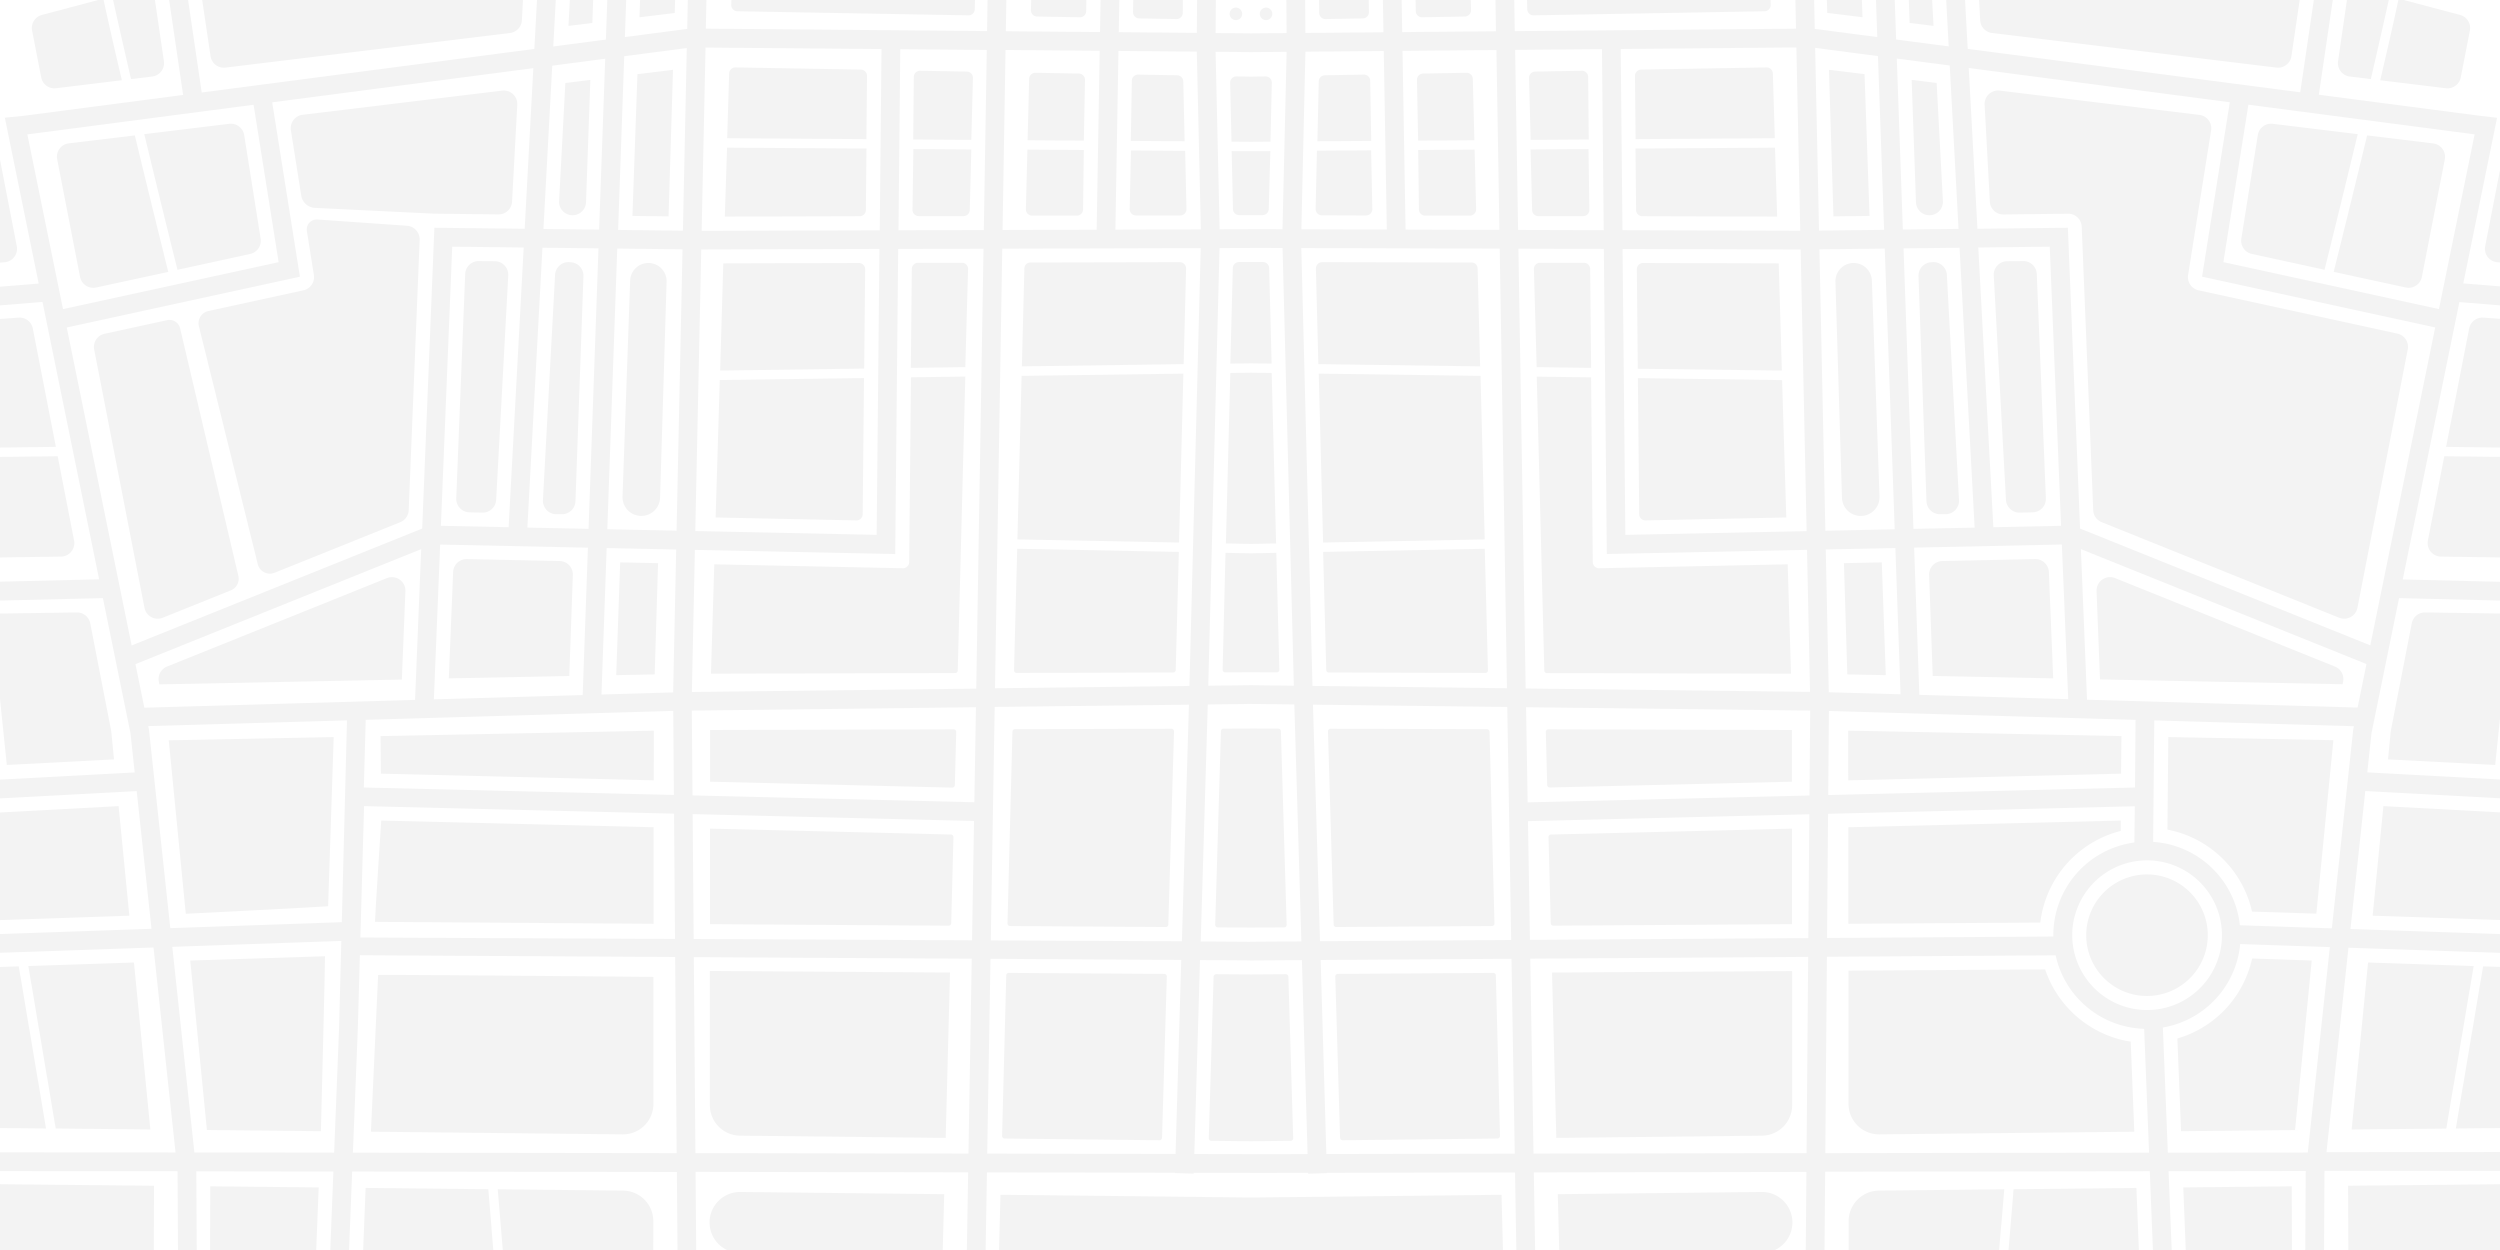 <svg xmlns="http://www.w3.org/2000/svg" xmlns:xlink="http://www.w3.org/1999/xlink" viewBox="0 0 800 400"><defs><style>.cls-1{fill:none;}.cls-2{clip-path:url(#clip-path);}.cls-3{opacity:0.05;}.cls-4{clip-path:url(#clip-path-2);}</style><clipPath id="clip-path"><rect class="cls-1" width="400" height="400"/></clipPath><clipPath id="clip-path-2"><rect class="cls-1" x="400" width="400.63" height="400" transform="translate(1200.63 400) rotate(-180)"/></clipPath></defs><title>Skycab_community_pattern_2</title><g id="icons"><g class="cls-2"><g class="cls-3"><rect x="53.41" y="-43.97" width="6" height="77.83" transform="translate(1.34 8.17) rotate(-8.38)"/><polygon points="86.25 27.37 80.32 28.31 89.16 83.89 17.69 99.45 18.97 105.31 95.97 88.54 86.25 27.37"/><path d="M109.82,295.08l-155,5.37-3,70.45,6,.25,2.76-64.89,149.19-5.18m5.06,4.59L378,307.18l-2,68.2,6,.18,2-68.34,60.43.39L442,419l0,1.5,6,.13,2.52-112.94,80.29.51,0-6-80.2-.51,1.77-79.08-6-.13-1.77,79.18-60.38-.39,2.29-77,3.73-144.89,46.1-.13-5.6,146.19,6,.23,5.61-146.44,35.3-.1,0-6-87.38.25-1.32-58.07.93-125v-1.5l-6,0-.94,126.6,1.32,58-27.34.08,3.38-198.18-6-.1-3.38,198.3-63.41.18.6-61.65-6-.06-.6,61.72-58.72.17-25-.29L203-74.68l-6-.21L191.72,73.48l-17.82-.2,7.81-145-6-.32L167.9,73.21,139,72.88l-3.9,96.26L37.68,208.33l2.24,5.57,94.86-38.18-2.11,51.93,6,.24,2.18-53.63,47.28,1-1.82,51.36,6,.21,1.82-51.45,92.34,1.92.95-97.63,96.81-.27-3.73,144.71-2.29,77.1L115,300m27.83,5.68M114.5,329.2m2-71.24,199.25,4.86.15-6L116.43,252l.74-26.79-6,.06-2.66,103.56-7.43,187.49,6,.24L114.5,329.2Zm77.84-88.6,3.18-89.82,25.21.29,58.69-.17-.89,91.49Zm-25.58-.53,4.82-89.56,17.93.2-3.17,89.76Zm-1.18-89.63-4.82,89.51-21.67-.45,3.62-89.32Z"/><polygon points="47.55 246.93 -37.66 251.5 -36.53 186.54 -42.53 186.44 -43.77 257.83 47.87 252.92 47.55 246.93"/><path d="M515.42,223.9l-.07-6L318.4,220.24c1.17-70.16,2.39-144.12,3.37-204.24l133.29,1.15.05-6L321.87,10c1.13-69.53,1.9-119.15,1.82-120.21l-6,.34c.05,2-.72,51.22-1.83,119.82l-90-.78,2.21-104.59-6-.13L219.91,9.25,7.55,37.06l-6,.6L12.38,90.73l-93,7.6-61.67-20L-144.14,84l62.82,20.37,94.92-7.76,18.12,88.77-134.26,3.21.14,6L32.93,191.4l8.82,43.2L56.17,368.78c-88-.08-132.68,0-133.41.18l.91,3.31.15,2.57c2.51-.15,57.46-.14,133-.06l.93,171.64,6,0-.93-171.6c46.38.05,100,.13,153.78.22l.92,113,6,0L222.58,375l87.23.15c-.78,46.62-1.3,77.44-1.32,78.74l6,.1c.19-11.33.68-40,1.33-78.83,109.07.2,198.88.39,201.16.39v-6l-201.07-.4c.68-40.21,1.52-90.35,2.39-142.93ZM315.77,16c-1,60.24-2.21,134.34-3.37,204.36l-91,1.08,4.37-206.22Zm-96-.63-4.36,206.2-169.22,4.9L8.75,43ZM62.2,368.78l-14.5-135,0-.14-.26-1.29,168-4.87L216.53,369Q125.25,368.84,62.2,368.78Zm247.71.37L222.53,369l-1.15-141.61,90.92-1.08C311.42,279.18,310.58,329.41,309.91,369.16Z"/><path d="M158.32,83.6l-5.09-.06a4.32,4.32,0,0,0-4.37,4.15L146,159.45a4.32,4.32,0,0,0,4.23,4.5l4.13.09a4.32,4.32,0,0,0,4.41-4.09l3.87-71.79A4.32,4.32,0,0,0,158.32,83.6Z"/><path d="M183.16,68.88a4.32,4.32,0,0,0,4.37-4.17l1.38-39.15-8,1-2,37.8A4.32,4.32,0,0,0,183.16,68.88Z"/><path d="M182,83.87A4.32,4.32,0,0,0,177.62,88l-3.88,72a4.32,4.32,0,0,0,4.23,4.55l1.77,0a4.32,4.32,0,0,0,4.41-4.17l2.55-72a4.32,4.32,0,0,0-4.27-4.47Z"/><path d="M292,67.16a2,2,0,0,0,2,2l14.32,0a2,2,0,0,0,2-1.91l.5-19.42-18.54-.12Z"/><path d="M311.34,24.91a2,2,0,0,0-1.92-2l-15-.27a2,2,0,0,0-2,1.94l-.19,20.06,18.59.12Z"/><polygon points="215.36 22.34 203.98 23.73 202.38 69.1 213.94 69.24 215.36 22.34"/><path d="M231.94,69.31l43.14-.12a2,2,0,0,0,2-1.94l.19-19.71-44.61-.29Z"/><path d="M277.45,24.28a2,2,0,0,0-1.92-2l-40.2-.71a2,2,0,0,0-2,1.9l-.63,20.76,44.55.29Z"/><path d="M145,183.08l-1.38,34,38.55-.77L183.31,184a4.32,4.32,0,0,0-4.23-4.47l-29.68-.62A4.32,4.32,0,0,0,145,183.08Z"/><path d="M374.86,233.2l-50.06.14a.82.82,0,0,0-.82.8l-1.58,61.35a.82.82,0,0,0,.82.84l49.81.32a.82.82,0,0,0,.83-.8L375.69,234A.82.82,0,0,0,374.86,233.2Z"/><path d="M305.15,233.39l-77.93.21,0,16.54,77.49,1.9a.82.82,0,0,0,.84-.8l.44-17A.82.82,0,0,0,305.15,233.39Z"/><path d="M236.75,363.41l65.87.72L304,311.21l-76.84-.49,0,42.92A9.75,9.75,0,0,0,236.75,363.41Z"/><path d="M389.67,296.76l49.7.32a.82.82,0,0,0,.83-.8l1.39-62.41a.82.82,0,0,0-.82-.84l-49.25.14a.82.82,0,0,0-.82.8l-1.84,62A.82.82,0,0,0,389.67,296.76Z"/><path d="M129.73,189.17A4.32,4.32,0,0,0,123.8,185L53.46,213.29a4.32,4.32,0,0,0-2.63,4.84L51,219l77.59-1.54Z"/><path d="M104,306l-43.12,1.37,5.33,54.24,36.48.37S104.1,306.46,104,306Z"/><path d="M209.1,353.26l0-40.65S122.2,311.82,121,312l-2.3,50.14,80.53.86A9.76,9.76,0,0,0,209.1,353.26Z"/><path d="M36.48,243l-.88-9-6.72-34.52a4.32,4.32,0,0,0-4.31-3.5l-27.39.4,5,48.41Z"/><polygon points="37.95 257.96 -39.09 262.09 -30.25 295.45 41.39 293.02 37.95 257.96"/><path d="M379.55,85.9a2,2,0,0,0-2-2L329.74,84a1.94,1.94,0,0,0-1.94,1.89c-.26,10.29-.53,20.76-.8,31.35l51.77-.72Z"/><path d="M378.68,119.56l-51.77.72c-.44,17.25-.89,34.78-1.34,52.33l51.72,1Z"/><path d="M324.49,214.5a.82.82,0,0,0,.82.84l50.1-.14a.82.82,0,0,0,.82-.8l1-37.79-51.72-1C325.16,188.61,324.82,201.61,324.49,214.5Z"/><path d="M105,290l1.78-54.15L54,236.9l5.45,55.51S104.23,290.15,105,290Z"/><path d="M418.88,85.24a2,2,0,0,0-1.9-1.45l-20.48.06a2,2,0,0,0-2,1.91l-.79,30.6,33.24-.46Z"/><path d="M429.91,126.82l-2.1-7.94-34.11.47-1.41,54.55,35.88.7,1.81-47.2A2,2,0,0,0,429.91,126.82Z"/><path d="M391.24,214.31a.82.82,0,0,0,.82.84l33.76-.09a.82.82,0,0,0,.82-.79L428,177.6l-35.84-.69Z"/><path d="M322,312.13l-1.33,51.36a.82.82,0,0,0,.81.84l49.54.55a.82.82,0,0,0,.83-.8l1.53-51.58a.82.82,0,0,0-.82-.85l-49.74-.32A.82.82,0,0,0,322,312.13Z"/><path d="M227.06,391.17a9.76,9.76,0,0,0,9.68,9.77l64.9.49.5-19.29-65.22-.71A9.76,9.76,0,0,0,227.06,391.17Z"/><path d="M276.85,86.16a2,2,0,0,0-2-2l-43.4.12-1,34.3,46.09-.64Z"/><path d="M229,165.59l45.06.94a2,2,0,0,0,2-1.94l.42-43.62-46.15.64Z"/><path d="M304.39,295.41l.71-27.52a.82.82,0,0,0-.8-.84l-77.11-1.89,0,30.57,76.41.49A.82.82,0,0,0,304.39,295.41Z"/><path d="M207.54,84.16a5.83,5.83,0,0,0-5.89,5.62l-2.44,69.09a6,6,0,0,0,5.88,6.22h0a6,6,0,0,0,6.13-5.82l2.09-69.1A5.83,5.83,0,0,0,207.54,84.16Z"/><polygon points="209.5 215.81 210.58 180.21 198.46 179.96 197.19 216.05 209.5 215.81"/><polygon points="121.89 247.57 209.21 249.71 209.22 233.81 121.78 235.55 121.89 247.57"/><path d="M309.78,86.09a1.94,1.94,0,0,0-2-2l-14,0a2,2,0,0,0-2,1.94l-.31,31.69,17.43-.24Z"/><path d="M290.94,179.9a2,2,0,0,1-2,1.94l-60.37-1.26-1.06,35,78.15-.21a.82.82,0,0,0,.82-.8c.8-31.19,1.62-63.06,2.42-94.07l-17.39.24Z"/><path d="M209.16,295.61l0-30.89L122,262.58S120,293,120,295Z"/><path d="M437.42,383.62l-117.27-1.29-.53,20.54,59.91,9.63a.82.82,0,0,0,.34,0l57.48-15.24a.82.82,0,0,0,.61-.78l.27-12A.82.82,0,0,0,437.42,383.62Z"/><path d="M439,312.07l-49.82-.32a.82.82,0,0,0-.83.8l-1.54,51.66a.82.82,0,0,0,.81.85l50.19.56a.82.82,0,0,0,.83-.8l1.16-51.9A.82.82,0,0,0,439,312.07Z"/><path d="M478.46,312.33l-22.81-.15a.82.82,0,0,0-.83.8l-1.16,52a.82.82,0,0,0,.81.84l37.83.42a.82.82,0,0,0,.8-1l-13.86-52.26A.82.82,0,0,0,478.46,312.33Z"/><path d="M6,309.23l-32.35,1.1,13.39,50.52,27.69.26Z"/><path d="M48.11,361.43,42.86,308,9.07,309.12l8.76,52Z"/><polygon points="67.29 379.62 66.86 495.46 97.73 487.28 101.98 379.98 67.29 379.62"/><path d="M117,380.14,112.9,483.26l50.7-13.44c-2.57-31.48-5.74-70.17-7.34-89.26Z"/><path d="M199.41,381l-40.14-.43.6,7.22c1,11.63,2.24,27.13,3.51,42.64,1.13,13.77,2.25,27.54,3.16,38.59l35.2-9.33a9.76,9.76,0,0,0,7.26-9.42l.06-59.5A9.76,9.76,0,0,0,199.41,381Z"/><path d="M457.42,233a.82.82,0,0,0-.82.8l-1.4,62.56a.82.82,0,0,0,.82.84l18,.11a.82.82,0,0,0,.8-1l-16.62-62.68A.82.82,0,0,0,457.42,233Z"/><path d="M480.59,384.1l-26.54-.3a.82.82,0,0,0-.83.8l-.16,7.38a.82.82,0,0,0,1,.81l26.7-7.08A.82.82,0,0,0,480.59,384.1Z"/><path d="M1.44,83.92a4.32,4.32,0,0,0,3.93-5.14L-7,15a4.32,4.32,0,0,0-5.35-3.35l-41.32,11,17,64.12Z"/><path d="M-8.13,378.87,25.68,506.38l23.16-6.14.45-120.8Z"/><path d="M362.57,3.89a2,2,0,0,0,1.92,2l12,.21a2,2,0,0,0,2-1.94L378.83-42l-15.46-1.1Z"/><path d="M442.89,182.06l-1.23,32.1a.82.82,0,0,0,.82.85l9.73,0a.82.82,0,0,0,.79-1l-8.5-32.08A.82.82,0,0,0,442.89,182.06Z"/><path d="M48.7,24.49a4.32,4.32,0,0,0,3.75-4.92L49.6.16a4.32,4.32,0,0,0-5.38-3.55l-8.29,2.2c1.6,7.35,3.7,16.49,6,26.5Z"/><path d="M13.41,4.78a4.32,4.32,0,0,0-3.14,5l2.92,15A4.32,4.32,0,0,0,18,28.23l21-2.56C36.72,16.08,34.66,7,33.06-.43Z"/><path d="M235.92,3.6l74,1.31a2,2,0,0,0,2-1.91c.32-12.63.62-24.53.9-35.52l-77.94,5.59L234,1.59A2,2,0,0,0,235.92,3.6Z"/><path d="M347.2,25.54a2,2,0,0,0-1.92-2l-13.95-.25a2,2,0,0,0-2,1.9c-.16,6.42-.33,13-.5,19.69l18,.12Z"/><path d="M328.28,67a2,2,0,0,0,2,2l14.3,0a2,2,0,0,0,2-1.92L346.82,48l-18.05-.12Z"/><path d="M395.41,6.43a2,2,0,1,0-1.92-2h0a2,2,0,0,0,1.92,2Z"/><path d="M361.5,66.95a2,2,0,0,0,2,2l14.17,0a2,2,0,0,0,2-2l-.42-18.68-17.34-.11Z"/><path d="M378.65,26a2,2,0,0,0-1.92-1.91l-12.54-.22a2,2,0,0,0-2,1.92l-.33,19.3,17.22.11Z"/><path d="M217.45-46.72a2,2,0,0,0-2.46-2l-8.53,2.26L204.63,5.52l11.28-1.37Z"/><path d="M329.9,3.29a2,2,0,0,0,1.92,2l13.76.24a2,2,0,0,0,2-1.92L348-21.72,330.54-22Q330.23-10,329.9,3.29Z"/><path d="M96.4,62.6,93.09,41.73a4.32,4.32,0,0,1,3.75-5L160.69,29a4.32,4.32,0,0,1,4.84,4.52l-1.67,31a4.32,4.32,0,0,1-4.37,4.09l-20.66-.24-38.06-1.85A4.65,4.65,0,0,1,96.4,62.6Z"/><path d="M73.87,188.91l-21.78,8.76a4.32,4.32,0,0,1-5.86-3.18l-16.1-82.68a4.32,4.32,0,0,1,3.32-5l20-4.35A3.51,3.51,0,0,1,57.62,105l18.65,79.26A4,4,0,0,1,73.87,188.91Z"/><path d="M87.82,183.3l40.26-16.2a4.32,4.32,0,0,0,2.7-3.83l3.51-86.48a4.38,4.38,0,0,0-4.07-4.55l-28.66-2a3.18,3.18,0,0,0-3.36,3.67L100.44,88a4.32,4.32,0,0,1-3.35,4.9L66.65,99.53a4,4,0,0,0-3,4.87L82.5,180.58A4,4,0,0,0,87.82,183.3Z"/><polygon points="191.31 -42.39 184.54 -40.59 181.91 8.28 189.55 7.35 191.31 -42.39"/><path d="M30.78,92l23.07-5c-2.79-11.19-6.77-27.32-10.7-43.67L22,45.87A4.32,4.32,0,0,0,18.3,51l7.32,37.61A4.32,4.32,0,0,0,30.78,92Z"/><path d="M80.05,81.26a4.32,4.32,0,0,0,3.35-4.9L78.14,43.23a4.32,4.32,0,0,0-4.79-3.61L46.17,42.93c3.5,14.56,7.23,29.79,10.62,43.4Z"/><path d="M19.53,178.11A4.32,4.32,0,0,0,23.71,173L18.46,146l-62.48.73-1.76,32.31Z"/><path d="M10.5,105.13a4.32,4.32,0,0,0-4.56-3.49L-38,104.83a4.32,4.32,0,0,0-4,4.08l-1.9,34.87L17.88,143Z"/><path d="M72.18,21.63l91-11.07A4.32,4.32,0,0,0,167,6.5l2.32-43.05L67.22-9.49A4.32,4.32,0,0,0,64-4.68L67.38,18A4.32,4.32,0,0,0,72.18,21.63Z"/><path d="M396.55,68.84l15.44,0a2,2,0,0,0,1.89-2.46l-4.75-17.93-15-.1.42,18.61A2,2,0,0,0,396.55,68.84Z"/><path d="M403.17,26a2,2,0,0,0-1.86-1.45l-5.66-.1a2,2,0,0,0-2,2l.43,18.88,14.23.09Z"/></g></g></g><g id="icons_2" data-name="icons 2"><g class="cls-4"><g class="cls-3"><rect x="705.31" y="-8.06" width="77.83" height="6" transform="translate(640.75 731.95) rotate(-81.62)"/><polygon points="714.39 27.37 720.31 28.31 711.48 83.89 782.94 99.45 781.67 105.31 704.66 88.54 714.39 27.37"/><path d="M369.92,225.42l-5.6-146.19,46.1.13,3.73,144.89,2.29,77-60.38.39-1.77-79.18-6,.13,1.77,79.08-80.2.51,0,6,80.29-.51,2.52,112.94,6-.13,0-1.5-2.49-111.35,60.43-.39,2,68.34,6-.18-2-68.2,235.19-1.5a29.9,29.9,0,0,0,28.33,23.52l7.42,187.31,6-.24-7.43-187.49a29.91,29.91,0,0,0,24.74-26.7L840,306.26l2.76,64.89,6-.25-3-70.45-129-4.37A29.92,29.92,0,0,0,689,269.4l.42-44.17-6-.06L683.2,252l-198.46,4.86.15,6L683.14,258,683,269.6a29.92,29.92,0,0,0-25.93,30.09l-234.67,1.5-2.29-77.1L416.42,79.38l96.81.27.95,97.63,92.34-1.92,1.82,51.45,6-.21-1.82-51.36,47.28-1L662,227.89l6-.24-2.11-51.93,94.86,38.18,2.24-5.57-97.37-39.19-3.9-96.26-28.94.33L624.92-72.07l-6,.32,7.81,145-17.82.2L603.67-74.89l-6,.21,5.24,148.23-25,.29-58.72-.17-.6-61.72-6,.06.6,61.65-63.41-.18-3.38-198.3-6,.1,3.38,198.18-27.34-.08,1.32-58-.94-126.6-6,0v1.5l.93,125L410.4,73.36,323,73.11l0,6,35.3.1,5.61,146.44Zm150.19-54.26-.89-91.49,58.69.17,25.21-.29,3.18,89.82Zm92.19-1.92-3.17-89.76,17.93-.2,4.82,89.56Zm43.62-90.3,3.62,89.32-21.67.45-4.82-89.51Zm8,214.19a23.95,23.95,0,1,1,17,29.28A24,24,0,0,1,663.9,293.14Z"/><polygon points="753.09 246.93 838.3 251.5 837.17 186.54 843.17 186.44 844.41 257.83 752.77 252.92 753.09 246.93"/><path d="M482.33,226.24c.88,52.58,1.72,102.71,2.39,142.93l-201.07.4v6c2.28,0,92.09-.19,201.16-.39.65,38.8,1.14,67.5,1.33,78.83l6-.1c0-1.3-.54-32.12-1.32-78.74l87.23-.15-.92,112.92,6,0,.92-113c53.79-.09,107.4-.17,153.78-.22l-.93,171.6,6,0,.93-171.64c75.52-.08,130.46-.09,133,.06l.15-2.57.91-3.31c-.72-.2-45.39-.26-133.41-.18L758.88,234.6l8.82-43.2L903,194.64l.14-6-134.26-3.21L787,96.66,882,104.41,944.77,84l-1.85-5.71-61.67,20-93-7.6,10.81-53-6-.7L580.72,9.25,578.5-95.54l-6,.13L574.72,9.18l-90,.78c-1.11-68.6-1.89-117.83-1.83-119.82l-6-.34c-.08,1.07.7,50.68,1.82,120.21L345.52,11.15l.05,6L478.86,16c1,60.12,2.2,134.08,3.37,204.24L285.29,217.9l-.07,6ZM574.84,15.18l4.37,206.22-91-1.08c-1.17-70-2.39-144.12-3.37-204.36ZM791.88,43,754.43,226.42l-169.22-4.9-4.36-206.2ZM584.1,369l1.15-141.48,168,4.87-.26,1.29,0,.14-14.5,135Q675.41,368.84,584.1,369ZM488.34,226.31l90.92,1.08L578.1,369l-87.38.15C490.06,329.41,489.22,279.18,488.34,226.31Z"/><path d="M642.31,83.6l5.09-.06a4.32,4.32,0,0,1,4.37,4.15l2.91,71.76a4.32,4.32,0,0,1-4.23,4.5l-4.13.09a4.32,4.32,0,0,1-4.41-4.09L638,88.16A4.32,4.32,0,0,1,642.31,83.6Z"/><path d="M617.48,68.88a4.32,4.32,0,0,1-4.37-4.17l-1.38-39.15,8,1,2,37.8A4.32,4.32,0,0,1,617.48,68.88Z"/><path d="M618.65,83.87A4.32,4.32,0,0,1,623,88l3.88,72a4.32,4.32,0,0,1-4.23,4.55l-1.77,0a4.32,4.32,0,0,1-4.41-4.17l-2.55-72a4.32,4.32,0,0,1,4.27-4.47Z"/><path d="M508.6,67.16a2,2,0,0,1-2,2l-14.32,0a2,2,0,0,1-2-1.91l-.5-19.42,18.54-.12Z"/><path d="M489.29,24.91a2,2,0,0,1,1.92-2l15-.27a2,2,0,0,1,2,1.94l.19,20.06-18.59.12Z"/><polygon points="585.27 22.34 596.65 23.73 598.25 69.1 586.7 69.24 585.27 22.34"/><path d="M568.69,69.31l-43.14-.12a2,2,0,0,1-2-1.94l-.19-19.71L568,47.25Z"/><path d="M523.19,24.28a2,2,0,0,1,1.92-2l40.2-.71a2,2,0,0,1,2,1.9l.63,20.76-44.55.29Z"/><path d="M655.64,183.08l1.38,34-38.55-.77L617.32,184a4.32,4.32,0,0,1,4.23-4.47l29.68-.62A4.32,4.32,0,0,1,655.64,183.08Z"/><path d="M425.77,233.2l50.06.14a.82.82,0,0,1,.82.8l1.58,61.35a.82.82,0,0,1-.82.84l-49.81.32a.82.82,0,0,1-.83-.8L424.95,234A.82.82,0,0,1,425.77,233.2Z"/><path d="M495.48,233.39l77.93.21,0,16.54L495.94,252a.82.82,0,0,1-.84-.8l-.44-17A.82.82,0,0,1,495.48,233.39Z"/><path d="M563.89,363.41l-65.87.72-1.37-52.91,76.84-.49,0,42.92A9.75,9.75,0,0,1,563.89,363.41Z"/><path d="M411,296.76l-49.7.32a.82.82,0,0,1-.83-.8L359,233.86a.82.82,0,0,1,.82-.84l49.25.14a.82.82,0,0,1,.82.8l1.84,62A.82.82,0,0,1,411,296.76Z"/><path d="M670.9,189.17a4.32,4.32,0,0,1,5.93-4.18l70.34,28.31a4.32,4.32,0,0,1,2.63,4.84l-.16.82L672,217.41Z"/><path d="M696.76,332.32a34.29,34.29,0,0,0,23.58-24.22q.18-.69.34-1.38l19.07.65-5.33,54.24-36.48.37Z"/><path d="M591.53,353.26l0-42.65,62.91-.4a34.59,34.59,0,0,0,23.82,22.37,34.19,34.19,0,0,0,3.57.75l1.14,28.82L601.4,363A9.76,9.76,0,0,1,591.53,353.26Z"/><path d="M764.16,243l.88-9,6.72-34.52a4.32,4.32,0,0,1,4.31-3.5l27.39.4-5,48.41Z"/><polygon points="762.69 257.96 839.72 262.09 830.88 295.45 759.25 293.02 762.69 257.96"/><path d="M421.09,85.9a2,2,0,0,1,2-2L470.9,84a1.94,1.94,0,0,1,1.94,1.89c.26,10.29.53,20.76.8,31.35l-51.77-.72Z"/><path d="M422,119.56l51.77.72c.44,17.25.89,34.78,1.34,52.33l-51.72,1Z"/><path d="M476.14,214.5a.82.82,0,0,1-.82.84l-50.1-.14a.82.82,0,0,1-.82-.8l-1-37.79,51.72-1C475.48,188.61,475.81,201.61,476.14,214.5Z"/><path d="M720.65,291.71A34.4,34.4,0,0,0,695.88,266q-1.14-.3-2.3-.53l.28-29.61,52.82,1-5.45,55.51Z"/><path d="M381.75,85.24a2,2,0,0,1,1.9-1.45l20.48.06a2,2,0,0,1,2,1.91l.79,30.6-33.24-.46Z"/><path d="M370.73,126.82l2.1-7.94,34.11.47,1.41,54.55-35.88.7-1.81-47.2A2,2,0,0,1,370.73,126.82Z"/><path d="M409.39,214.31a.82.82,0,0,1-.82.84l-33.76-.09a.82.82,0,0,1-.82-.79l-1.41-36.67,35.84-.69Z"/><path d="M478.67,312.13,480,363.49a.82.82,0,0,1-.81.84l-49.54.55a.82.82,0,0,1-.83-.8l-1.53-51.58a.82.82,0,0,1,.82-.85l49.74-.32A.82.82,0,0,1,478.67,312.13Z"/><path d="M573.57,391.17a9.76,9.76,0,0,1-9.68,9.77l-64.9.49-.5-19.29,65.22-.71A9.76,9.76,0,0,1,573.57,391.17Z"/><path d="M523.79,86.16a2,2,0,0,1,2-2l43.4.12,1,34.3L524.09,118Z"/><path d="M571.61,165.59l-45.06.94a2,2,0,0,1-2-1.94L524.12,121l46.15.64Z"/><path d="M496.24,295.41l-.71-27.52a.82.82,0,0,1,.8-.84l77.11-1.89,0,30.57-76.41.49A.82.82,0,0,1,496.24,295.41Z"/><path d="M593.09,84.16A5.83,5.83,0,0,1,599,89.79l2.44,69.09a6,6,0,0,1-5.88,6.22h0a6,6,0,0,1-6.13-5.82l-2.09-69.1A5.83,5.83,0,0,1,593.09,84.16Z"/><polygon points="591.14 215.81 590.06 180.21 602.17 179.96 603.45 216.05 591.14 215.81"/><polygon points="678.74 247.57 591.43 249.71 591.41 233.81 678.86 235.55 678.74 247.57"/><path d="M682.06,318.07a19.45,19.45,0,1,1,23.78-13.81A19.47,19.47,0,0,1,682.06,318.07Z"/><path d="M490.85,86.09a1.94,1.94,0,0,1,2-2l14,0a2,2,0,0,1,2,1.94l.31,31.69-17.43-.24Z"/><path d="M509.69,179.9a2,2,0,0,0,2,1.94l60.37-1.26,1.06,35L495,215.39a.82.82,0,0,1-.82-.8c-.8-31.19-1.62-63.06-2.42-94.07l17.39.24Z"/><path d="M591.47,295.61l0-30.89,87.16-2.14,0,3.32a34.42,34.42,0,0,0-25.73,29.32Z"/><path d="M363.22,383.62l117.27-1.29.53,20.54-59.91,9.63a.82.82,0,0,1-.34,0l-57.48-15.24a.82.82,0,0,1-.61-.78l-.27-12A.82.82,0,0,1,363.22,383.62Z"/><path d="M361.63,312.07l49.82-.32a.82.82,0,0,1,.83.8l1.54,51.66a.82.82,0,0,1-.81.85l-50.19.56a.82.82,0,0,1-.83-.8l-1.16-51.9A.82.82,0,0,1,361.63,312.07Z"/><path d="M322.17,312.33l22.81-.15a.82.82,0,0,1,.83.8L347,365a.82.82,0,0,1-.81.84l-37.83.42a.82.82,0,0,1-.8-1l13.86-52.26A.82.82,0,0,1,322.17,312.33Z"/><path d="M794.59,309.23l32.35,1.1-13.39,50.52-27.69.26Z"/><path d="M752.53,361.43,757.78,308l33.79,1.15-8.76,52Z"/><polygon points="733.35 379.62 733.77 495.46 702.9 487.28 698.65 379.98 733.35 379.62"/><path d="M683.65,380.14l4.08,103.12L637,469.82c2.57-31.48,5.74-70.17,7.34-89.26Z"/><path d="M601.22,381l40.14-.43-.6,7.22c-1,11.63-2.24,27.13-3.51,42.64C636.12,444.22,635,458,634.09,469l-35.2-9.33a9.76,9.76,0,0,1-7.26-9.42l-.06-59.5A9.76,9.76,0,0,1,601.22,381Z"/><path d="M343.22,233a.82.82,0,0,1,.82.8l1.4,62.56a.82.82,0,0,1-.82.84l-18,.11a.82.82,0,0,1-.8-1l16.62-62.68A.82.82,0,0,1,343.22,233Z"/><path d="M320,384.1l26.54-.3a.82.82,0,0,1,.83.8l.16,7.38a.82.82,0,0,1-1,.81l-26.7-7.08A.82.82,0,0,1,320,384.1Z"/><path d="M799.19,83.92a4.32,4.32,0,0,1-3.93-5.14L807.68,15A4.32,4.32,0,0,1,813,11.62l41.32,11-17,64.12Z"/><path d="M808.76,378.87,775,506.38l-23.16-6.14-.45-120.8Z"/><path d="M438.06,3.89a2,2,0,0,1-1.92,2l-12,.21a2,2,0,0,1-2-1.94L421.8-42l15.46-1.1Z"/><path d="M357.75,182.06l1.23,32.1a.82.82,0,0,1-.82.85l-9.73,0a.82.82,0,0,1-.79-1l8.5-32.08A.82.82,0,0,1,357.75,182.06Z"/><path d="M751.93,24.49a4.32,4.32,0,0,1-3.75-4.92L751,.16a4.32,4.32,0,0,1,5.38-3.55l8.29,2.2c-1.6,7.35-3.7,16.49-6,26.5Z"/><path d="M787.22,4.78a4.32,4.32,0,0,1,3.14,5l-2.92,15a4.32,4.32,0,0,1-4.76,3.46l-21-2.56C763.91,16.08,766,7,767.57-.43Z"/><path d="M564.72,3.6l-74,1.31a2,2,0,0,1-2-1.91c-.32-12.63-.62-24.53-.9-35.52l77.94,5.59.86,28.51A2,2,0,0,1,564.72,3.6Z"/><path d="M453.43,25.54a2,2,0,0,1,1.92-2l13.95-.25a2,2,0,0,1,2,1.9c.16,6.42.33,13,.5,19.69l-18,.12Z"/><path d="M472.36,67a2,2,0,0,1-2,2l-14.3,0a2,2,0,0,1-2-1.92L453.82,48l18.05-.12Z"/><path d="M405.22,6.43a2,2,0,1,1,1.92-2h0a2,2,0,0,1-1.92,2Z"/><path d="M439.14,66.95a2,2,0,0,1-2,2L423,68.9a2,2,0,0,1-2-2l.42-18.68,17.34-.11Z"/><path d="M422,26a2,2,0,0,1,1.92-1.91l12.54-.22a2,2,0,0,1,2,1.92l.33,19.3-17.22.11Z"/><path d="M583.18-46.72a2,2,0,0,1,2.46-2l8.53,2.26L596,5.52,584.72,4.14Z"/><path d="M470.73,3.29a2,2,0,0,1-1.92,2l-13.76.24a2,2,0,0,1-2-1.92l-.43-25.35L470.1-22Q470.4-10,470.73,3.29Z"/><path d="M748.54,197.68l-76-30.58a4.32,4.32,0,0,1-2.71-3.83l-3.68-90.73a4.32,4.32,0,0,0-4.37-4.15l-20.66.24a4.32,4.32,0,0,1-4.37-4.09l-1.67-31A4.32,4.32,0,0,1,639.94,29l63.86,7.77a4.32,4.32,0,0,1,3.75,5L700.19,88a4.32,4.32,0,0,0,3.35,4.9l63.63,13.86a4.32,4.32,0,0,1,3.32,5l-16.1,82.68A4.32,4.32,0,0,1,748.54,197.68Z"/><polygon points="609.32 -42.39 616.1 -40.59 618.73 8.28 611.08 7.35 609.32 -42.39"/><path d="M769.85,92l-23.07-5c2.79-11.19,6.77-27.32,10.7-43.67l21.14,2.57A4.32,4.32,0,0,1,782.34,51L775,88.59A4.32,4.32,0,0,1,769.85,92Z"/><path d="M720.58,81.26a4.32,4.32,0,0,1-3.35-4.9l5.27-33.13a4.32,4.32,0,0,1,4.79-3.61l27.18,3.31c-3.5,14.56-7.23,29.79-10.62,43.4Z"/><path d="M781.11,178.11a4.32,4.32,0,0,1-4.18-5.15L782.17,146l62.48.73,1.76,32.31Z"/><path d="M790.13,105.13a4.32,4.32,0,0,1,4.56-3.49l43.9,3.18a4.32,4.32,0,0,1,4,4.08l1.9,34.87L782.75,143Z"/><path d="M728.45,21.63l-91-11.07a4.32,4.32,0,0,1-3.79-4.06l-2.32-43.05L733.42-9.49a4.32,4.32,0,0,1,3.17,4.81L733.25,18A4.32,4.32,0,0,1,728.45,21.63Z"/><path d="M404.09,68.84l-15.44,0a2,2,0,0,1-1.89-2.46l4.75-17.93,15-.1L406,66.93A2,2,0,0,1,404.09,68.84Z"/><path d="M397.46,26a2,2,0,0,1,1.86-1.45l5.66-.1a2,2,0,0,1,2,2l-.43,18.88-14.23.09Z"/></g></g></g></svg>